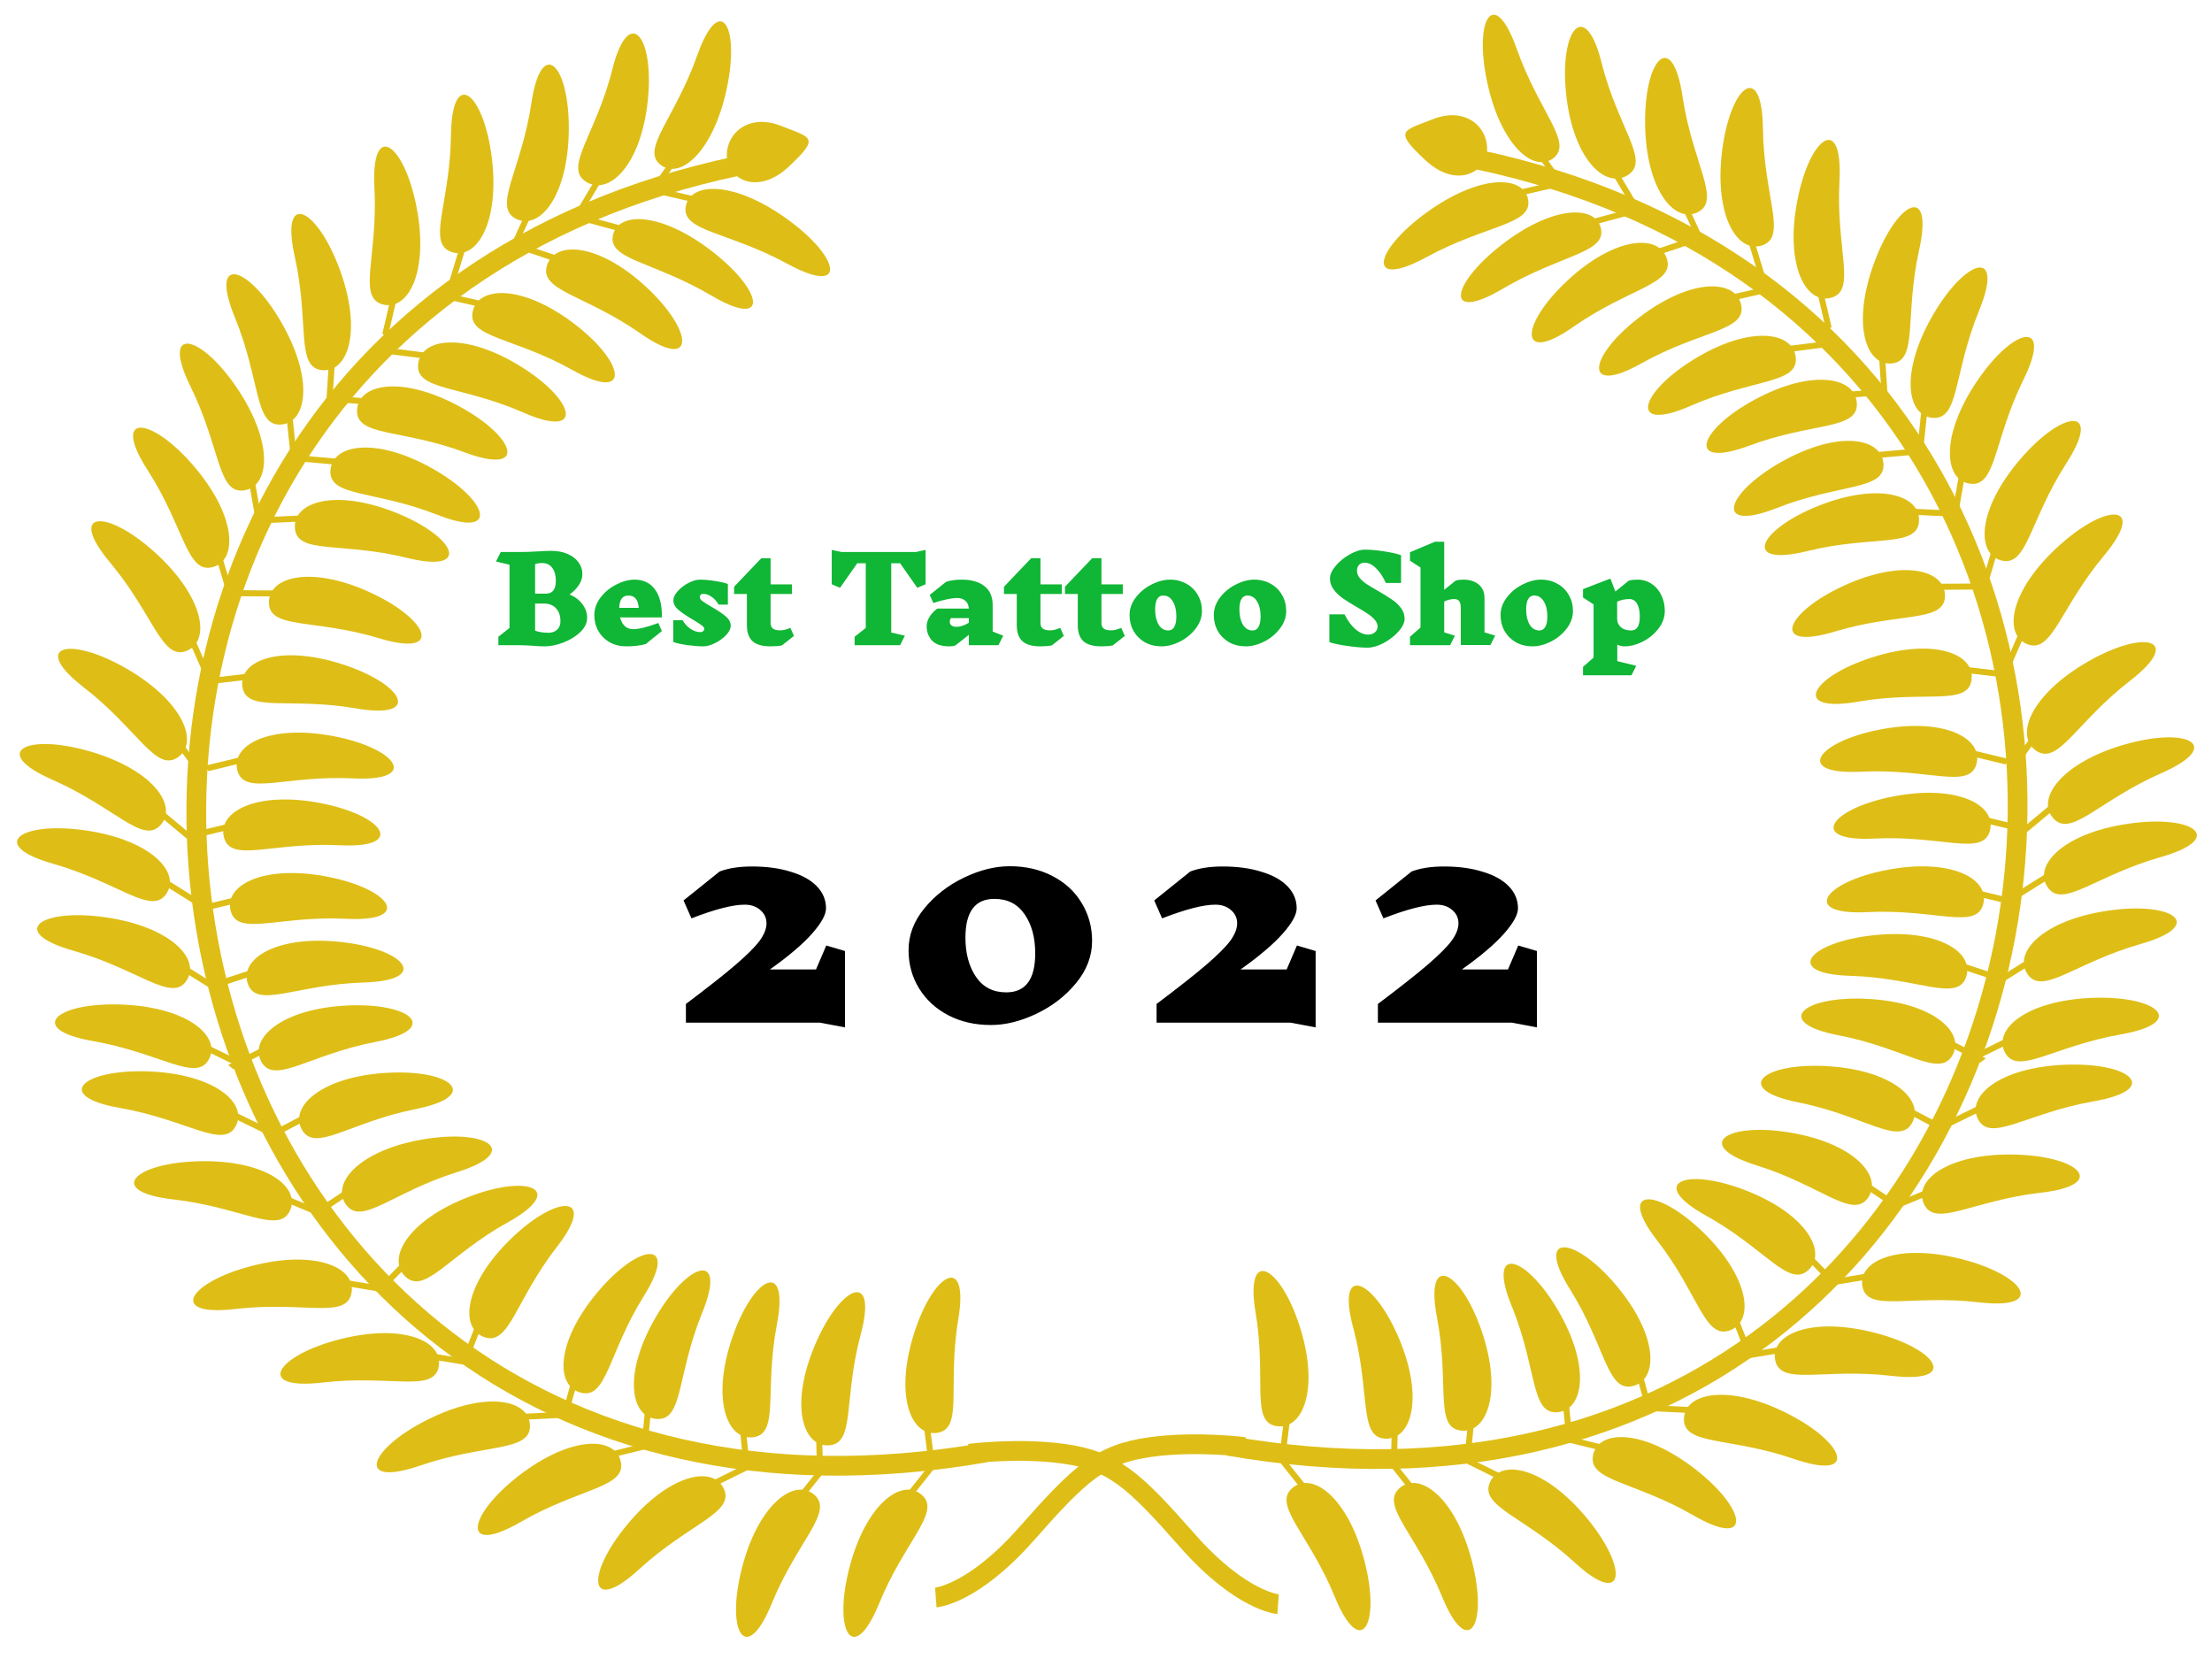 <svg width="336" height="252" viewBox="0 0 336 252" fill="none" xmlns="http://www.w3.org/2000/svg">
<g filter="url(#filter0_d_22_1561)">
<path d="M86.502 86.296C87.342 86.644 87.996 87.136 88.464 87.772C88.944 88.396 89.184 89.092 89.184 89.86C89.184 90.616 88.842 91.33 88.158 92.002C87.474 92.662 86.622 93.19 85.602 93.586C84.594 93.982 83.628 94.18 82.704 94.18C82.104 94.18 81.516 94.15 80.94 94.09C79.98 94.03 79.236 94 78.708 94H75.702V92.722L77.394 91.39V81.778L75.342 81.292L76.062 79.852H78.69C79.782 79.852 80.856 79.816 81.912 79.744C82.728 79.696 83.328 79.672 83.712 79.672C84.66 79.672 85.494 79.828 86.214 80.14C86.934 80.452 87.486 80.878 87.87 81.418C88.266 81.946 88.464 82.54 88.464 83.2C88.464 83.776 88.284 84.334 87.924 84.874C87.576 85.402 87.102 85.882 86.502 86.314V86.296ZM84.432 84.208C84.432 83.392 84.252 82.744 83.892 82.264C83.544 81.772 83.022 81.526 82.326 81.526C81.954 81.526 81.606 81.58 81.282 81.688V86.17H82.956C83.94 86.17 84.432 85.516 84.432 84.208ZM83.208 92.128C83.808 92.128 84.276 91.972 84.612 91.66C84.96 91.348 85.134 90.91 85.134 90.346C85.134 89.59 84.936 88.972 84.54 88.492C84.144 88 83.562 87.73 82.794 87.682H82.452H81.282V91.804C81.858 92.008 82.506 92.11 83.226 92.11L83.208 92.128ZM96.399 84.046C97.731 84.046 98.763 84.544 99.495 85.54C100.227 86.536 100.575 87.952 100.539 89.788H94.185C94.329 90.34 94.569 90.778 94.905 91.102C95.241 91.414 95.667 91.57 96.183 91.57C97.035 91.57 98.307 91.258 99.999 90.634L100.539 91.858L98.073 93.838C97.257 94.066 96.279 94.18 95.139 94.18C94.203 94.18 93.363 93.976 92.619 93.568C91.887 93.148 91.311 92.578 90.891 91.858C90.483 91.126 90.279 90.316 90.279 89.428C90.279 88.468 90.597 87.574 91.233 86.746C91.869 85.918 92.667 85.264 93.627 84.784C94.587 84.292 95.517 84.046 96.417 84.046H96.399ZM95.445 86.458C95.001 86.458 94.665 86.614 94.437 86.926C94.209 87.226 94.083 87.694 94.059 88.33H97.029C96.969 87.694 96.813 87.226 96.561 86.926C96.309 86.614 95.931 86.458 95.427 86.458H95.445ZM106.981 91.516C106.981 91.348 106.843 91.168 106.567 90.976C106.303 90.772 105.877 90.496 105.289 90.148C104.341 89.596 103.603 89.098 103.075 88.654C102.547 88.21 102.283 87.718 102.283 87.178C102.283 86.746 102.505 86.284 102.949 85.792C103.393 85.3 103.933 84.886 104.569 84.55C105.217 84.214 105.811 84.046 106.351 84.046C107.011 84.046 107.779 84.118 108.655 84.262C109.531 84.394 110.167 84.544 110.563 84.712V87.844H109.159C108.871 87.34 108.517 86.944 108.097 86.656C107.677 86.356 107.251 86.206 106.819 86.206C106.651 86.206 106.519 86.254 106.423 86.35C106.339 86.446 106.297 86.566 106.297 86.71C106.297 86.902 106.435 87.106 106.711 87.322C106.999 87.526 107.449 87.808 108.061 88.168C108.985 88.696 109.705 89.176 110.221 89.608C110.737 90.04 110.995 90.52 110.995 91.048C110.995 91.492 110.767 91.96 110.311 92.452C109.855 92.932 109.297 93.34 108.637 93.676C107.977 94.012 107.371 94.18 106.819 94.18C106.123 94.18 105.295 94.114 104.335 93.982C103.375 93.838 102.685 93.682 102.265 93.514V90.202H103.669C104.005 90.766 104.419 91.21 104.911 91.534C105.403 91.858 105.889 92.02 106.369 92.02C106.549 92.02 106.693 91.972 106.801 91.876C106.921 91.78 106.981 91.66 106.981 91.516ZM118.782 94.036C118.29 94.132 117.714 94.18 117.054 94.18C115.806 94.18 114.894 93.922 114.318 93.406C113.742 92.878 113.454 92.068 113.454 90.976V86.224H111.51V85.126L115.65 80.788H117.054V84.766H120.294V86.224H117.054V90.652C117.054 91.384 117.522 91.75 118.458 91.75C118.698 91.75 118.932 91.726 119.16 91.678C119.4 91.618 119.7 91.516 120.06 91.372L120.6 92.596L118.782 94.036ZM140.597 84.748L139.337 85.288L136.727 81.562H135.377V92.074L137.447 92.56L136.727 94H129.815V92.722L131.507 91.39V81.562H130.211L127.601 85.288L126.341 84.748V79.528L127.835 79.852H139.103L140.597 79.528V84.748ZM151.667 94H147.167V92.434L145.133 94.036C144.893 94.132 144.593 94.18 144.233 94.18C143.009 94.18 142.121 93.886 141.569 93.298C141.029 92.698 140.759 91.978 140.759 91.138C140.759 90.658 140.897 90.19 141.173 89.734C141.449 89.266 141.851 88.834 142.379 88.438H147.167C147.131 87.91 146.951 87.514 146.627 87.25C146.303 86.974 145.895 86.836 145.403 86.836C144.575 86.836 143.363 87.088 141.767 87.592L141.227 86.368L143.693 84.388C144.353 84.16 145.145 84.046 146.069 84.046C147.557 84.046 148.715 84.376 149.543 85.036C150.371 85.684 150.785 86.638 150.785 87.898V91.93L152.387 92.56L151.667 94ZM145.331 91.21C145.859 91.21 146.471 91.006 147.167 90.598V89.896H144.431C144.371 90.004 144.329 90.1 144.305 90.184C144.281 90.256 144.269 90.352 144.269 90.472C144.269 90.7 144.359 90.88 144.539 91.012C144.731 91.144 145.001 91.21 145.349 91.21H145.331ZM159.774 94.036C159.282 94.132 158.706 94.18 158.046 94.18C156.798 94.18 155.886 93.922 155.31 93.406C154.734 92.878 154.446 92.068 154.446 90.976V86.224H152.502V85.126L156.642 80.788H158.046V84.766H161.286V86.224H158.046V90.652C158.046 91.384 158.514 91.75 159.45 91.75C159.69 91.75 159.924 91.726 160.152 91.678C160.392 91.618 160.692 91.516 161.052 91.372L161.592 92.596L159.774 94.036ZM169.038 94.036C168.546 94.132 167.97 94.18 167.31 94.18C166.062 94.18 165.15 93.922 164.574 93.406C163.998 92.878 163.71 92.068 163.71 90.976V86.224H161.766V85.126L165.906 80.788H167.31V84.766H170.55V86.224H167.31V90.652C167.31 91.384 167.778 91.75 168.714 91.75C168.954 91.75 169.188 91.726 169.416 91.678C169.656 91.618 169.956 91.516 170.316 91.372L170.856 92.596L169.038 94.036ZM177.716 84.046C178.652 84.046 179.486 84.256 180.218 84.676C180.962 85.084 181.538 85.654 181.946 86.386C182.366 87.106 182.576 87.91 182.576 88.798C182.576 89.758 182.258 90.652 181.622 91.48C180.986 92.308 180.188 92.968 179.228 93.46C178.268 93.94 177.338 94.18 176.438 94.18C175.502 94.18 174.662 93.976 173.918 93.568C173.186 93.148 172.61 92.578 172.19 91.858C171.782 91.126 171.578 90.316 171.578 89.428C171.578 88.468 171.896 87.574 172.532 86.746C173.168 85.918 173.966 85.264 174.926 84.784C175.886 84.292 176.816 84.046 177.716 84.046ZM176.672 86.458C176.288 86.458 175.988 86.638 175.772 86.998C175.568 87.346 175.466 87.868 175.466 88.564C175.466 89.5 175.64 90.268 175.988 90.868C176.348 91.468 176.846 91.768 177.482 91.768C177.866 91.768 178.16 91.588 178.364 91.228C178.58 90.868 178.688 90.34 178.688 89.644C178.688 88.708 178.508 87.946 178.148 87.358C177.8 86.758 177.308 86.458 176.672 86.458ZM190.513 84.046C191.449 84.046 192.283 84.256 193.015 84.676C193.759 85.084 194.335 85.654 194.743 86.386C195.163 87.106 195.373 87.91 195.373 88.798C195.373 89.758 195.055 90.652 194.419 91.48C193.783 92.308 192.985 92.968 192.025 93.46C191.065 93.94 190.135 94.18 189.235 94.18C188.299 94.18 187.459 93.976 186.715 93.568C185.983 93.148 185.407 92.578 184.987 91.858C184.579 91.126 184.375 90.316 184.375 89.428C184.375 88.468 184.693 87.574 185.329 86.746C185.965 85.918 186.763 85.264 187.723 84.784C188.683 84.292 189.613 84.046 190.513 84.046ZM189.469 86.458C189.085 86.458 188.785 86.638 188.569 86.998C188.365 87.346 188.263 87.868 188.263 88.564C188.263 89.5 188.437 90.268 188.785 90.868C189.145 91.468 189.643 91.768 190.279 91.768C190.663 91.768 190.957 91.588 191.161 91.228C191.377 90.868 191.485 90.34 191.485 89.644C191.485 88.708 191.305 87.946 190.945 87.358C190.597 86.758 190.105 86.458 189.469 86.458ZM209.255 91.174C209.255 90.826 209.117 90.49 208.841 90.166C208.565 89.842 208.223 89.542 207.815 89.266C207.407 88.99 206.843 88.642 206.123 88.222C205.235 87.706 204.521 87.262 203.981 86.89C203.441 86.506 202.979 86.062 202.595 85.558C202.211 85.054 202.019 84.496 202.019 83.884C202.019 83.284 202.307 82.642 202.883 81.958C203.471 81.262 204.185 80.68 205.025 80.212C205.865 79.732 206.639 79.492 207.347 79.492C208.199 79.492 209.189 79.582 210.317 79.762C211.457 79.942 212.291 80.134 212.819 80.338V84.55H210.515C210.071 83.59 209.567 82.84 209.003 82.3C208.451 81.748 207.875 81.472 207.275 81.472C206.915 81.472 206.633 81.586 206.429 81.814C206.225 82.042 206.123 82.336 206.123 82.696C206.123 83.08 206.261 83.446 206.537 83.794C206.825 84.13 207.179 84.442 207.599 84.73C208.031 85.006 208.613 85.354 209.345 85.774C210.209 86.266 210.905 86.698 211.433 87.07C211.973 87.43 212.429 87.856 212.801 88.348C213.173 88.84 213.359 89.386 213.359 89.986C213.359 90.586 213.047 91.234 212.423 91.93C211.811 92.614 211.061 93.196 210.173 93.676C209.285 94.144 208.475 94.378 207.743 94.378C206.855 94.378 205.799 94.288 204.575 94.108C203.351 93.928 202.469 93.736 201.929 93.532V89.32H204.233C204.713 90.292 205.271 91.048 205.907 91.588C206.543 92.128 207.185 92.398 207.833 92.398C208.265 92.398 208.607 92.278 208.859 92.038C209.123 91.798 209.255 91.51 209.255 91.174ZM226.394 93.982H221.894V88.42C221.894 87.904 221.816 87.538 221.66 87.322C221.516 87.106 221.258 86.998 220.886 86.998C220.37 86.998 219.866 87.124 219.374 87.376V92.056L220.994 92.56L220.274 94H214.172V92.722L215.774 91.318V82.21L214.172 81.166V79.888L217.97 78.286H219.374V85.594L221.12 84.19C221.444 84.094 221.834 84.046 222.29 84.046C223.274 84.046 224.054 84.298 224.63 84.802C225.206 85.294 225.494 85.966 225.494 86.818V92.056L227.114 92.542L226.394 93.982ZM234.071 84.046C235.007 84.046 235.841 84.256 236.573 84.676C237.317 85.084 237.893 85.654 238.301 86.386C238.721 87.106 238.931 87.91 238.931 88.798C238.931 89.758 238.613 90.652 237.977 91.48C237.341 92.308 236.543 92.968 235.583 93.46C234.623 93.94 233.693 94.18 232.793 94.18C231.857 94.18 231.017 93.976 230.273 93.568C229.541 93.148 228.965 92.578 228.545 91.858C228.137 91.126 227.933 90.316 227.933 89.428C227.933 88.468 228.251 87.574 228.887 86.746C229.523 85.918 230.321 85.264 231.281 84.784C232.241 84.292 233.171 84.046 234.071 84.046ZM233.027 86.458C232.643 86.458 232.343 86.638 232.127 86.998C231.923 87.346 231.821 87.868 231.821 88.564C231.821 89.5 231.995 90.268 232.343 90.868C232.703 91.468 233.201 91.768 233.837 91.768C234.221 91.768 234.515 91.588 234.719 91.228C234.935 90.868 235.043 90.34 235.043 89.644C235.043 88.708 234.863 87.946 234.503 87.358C234.155 86.758 233.663 86.458 233.027 86.458ZM246.724 94.18C246.34 94.18 245.986 94.09 245.662 93.91V96.43L248.542 97.132L247.822 98.572H240.46V97.294L242.062 95.89V87.808L240.46 86.764V85.486L244.618 83.884L245.374 85.846L247.426 84.19C247.81 84.094 248.248 84.046 248.74 84.046C249.532 84.046 250.24 84.256 250.864 84.676C251.5 85.084 251.992 85.654 252.34 86.386C252.7 87.106 252.88 87.91 252.88 88.798C252.88 89.758 252.562 90.652 251.926 91.48C251.29 92.308 250.492 92.968 249.532 93.46C248.572 93.94 247.642 94.18 246.742 94.18H246.724ZM247.48 86.998C246.832 86.998 246.22 87.13 245.644 87.394V90.004C245.644 90.508 245.83 90.928 246.202 91.264C246.574 91.6 247.096 91.768 247.768 91.768C248.644 91.768 249.082 91.06 249.082 89.644C249.082 88.864 248.95 88.228 248.686 87.736C248.422 87.244 248.026 86.998 247.498 86.998H247.48Z" fill="#10B635"/>
</g>
<g filter="url(#filter1_d_22_1561)">
<path d="M128.35 152.058L124.55 151.338H104.19V148.498C107.524 145.991 110.044 144.005 111.75 142.538C113.484 141.045 114.697 139.831 115.39 138.898C116.084 137.938 116.43 137.058 116.43 136.258C116.43 135.431 116.11 134.751 115.47 134.218C114.857 133.685 114.07 133.418 113.11 133.418C111.297 133.418 108.604 134.111 105.03 135.498L103.83 132.778L109.31 128.378C110.644 127.871 112.284 127.618 114.23 127.618C116.47 127.618 118.43 127.885 120.11 128.418C121.817 128.925 123.137 129.658 124.07 130.618C125.004 131.578 125.47 132.698 125.47 133.978C125.47 134.938 124.764 136.218 123.35 137.818C121.937 139.418 119.804 141.231 116.95 143.258H123.95L125.51 139.618L128.35 140.458V152.058ZM153.368 127.578C155.794 127.578 157.954 128.071 159.848 129.058C161.768 130.045 163.248 131.405 164.288 133.138C165.354 134.871 165.888 136.805 165.888 138.938C165.888 141.231 165.074 143.365 163.448 145.338C161.848 147.285 159.848 148.831 157.448 149.978C155.048 151.125 152.741 151.698 150.528 151.698C148.101 151.698 145.941 151.205 144.048 150.218C142.154 149.231 140.674 147.871 139.608 146.138C138.541 144.405 138.008 142.471 138.008 140.338C138.008 138.045 138.808 135.925 140.408 133.978C142.034 132.005 144.048 130.445 146.448 129.298C148.848 128.151 151.154 127.578 153.368 127.578ZM151.048 132.538C148.114 132.538 146.648 134.498 146.648 138.418C146.648 140.818 147.181 142.805 148.248 144.378C149.314 145.951 150.848 146.738 152.848 146.738C155.781 146.738 157.248 144.765 157.248 140.818C157.248 138.418 156.714 136.445 155.648 134.898C154.581 133.325 153.048 132.538 151.048 132.538ZM199.843 152.058L196.043 151.338H175.683V148.498C179.016 145.991 181.536 144.005 183.243 142.538C184.976 141.045 186.189 139.831 186.883 138.898C187.576 137.938 187.923 137.058 187.923 136.258C187.923 135.431 187.603 134.751 186.963 134.218C186.349 133.685 185.563 133.418 184.603 133.418C182.789 133.418 180.096 134.111 176.523 135.498L175.323 132.778L180.803 128.378C182.136 127.871 183.776 127.618 185.723 127.618C187.963 127.618 189.923 127.885 191.603 128.418C193.309 128.925 194.629 129.658 195.563 130.618C196.496 131.578 196.963 132.698 196.963 133.978C196.963 134.938 196.256 136.218 194.843 137.818C193.429 139.418 191.296 141.231 188.443 143.258H195.443L197.003 139.618L199.843 140.458V152.058ZM233.46 152.058L229.66 151.338H209.3V148.498C212.633 145.991 215.153 144.005 216.86 142.538C218.593 141.045 219.806 139.831 220.5 138.898C221.193 137.938 221.54 137.058 221.54 136.258C221.54 135.431 221.22 134.751 220.58 134.218C219.966 133.685 219.18 133.418 218.22 133.418C216.406 133.418 213.713 134.111 210.14 135.498L208.94 132.778L214.42 128.378C215.753 127.871 217.393 127.618 219.34 127.618C221.58 127.618 223.54 127.885 225.22 128.418C226.926 128.925 228.246 129.658 229.18 130.618C230.113 131.578 230.58 132.698 230.58 133.978C230.58 134.938 229.873 136.218 228.46 137.818C227.046 139.418 224.913 141.231 222.06 143.258H229.06L230.62 139.618L233.46 140.458V152.058Z" fill="black"/>
</g>
<path d="M115.046 24.613C-17.481 49.496 12.592 244.499 149.707 220.631" stroke="#DEBE16" stroke-width="3"/>
<path d="M110.397 23.627C110.404 27.17 115.045 29.796 119.821 25.306C124.597 20.817 123.303 20.954 118.583 19.101C113.864 17.249 110.389 20.084 110.397 23.627Z" fill="#DEBE16"/>
<path d="M104.163 31.38C103.525 35.167 110.527 35.142 119.63 40.084C128.732 45.025 127.742 39.214 119.639 33.328C111.536 27.443 104.8 27.592 104.163 31.38Z" fill="#DEBE16"/>
<line y1="-0.5" x2="14.42" y2="-0.5" transform="matrix(-0.975 -0.225 -0.231 -0.971 113.957 31.789)" stroke="#DEBE16"/>
<path d="M93.099 35.771C92.347 39.463 99.242 39.7 108.042 44.888C116.843 50.076 116.059 44.338 108.273 38.261C100.488 32.184 93.851 32.079 93.099 35.771Z" fill="#DEBE16"/>
<line y1="-0.5" x2="14.22" y2="-0.5" transform="matrix(-0.966 -0.261 -0.199 -0.978 102.73 36.539)" stroke="#DEBE16"/>
<path d="M83.079 40.343C81.906 44.2 88.894 44.77 97.275 50.647C105.655 56.524 105.491 50.439 98.241 43.672C90.992 36.905 84.252 36.486 83.079 40.343Z" fill="#DEBE16"/>
<line y1="-0.5" x2="14.296" y2="-0.5" transform="matrix(-0.949 -0.319 -0.09 -0.994 92.792 41.6)" stroke="#DEBE16"/>
<path d="M71.794 47.374C71.015 51.328 78.026 51.198 86.955 56.209C95.884 61.219 95.109 55.182 87.216 49.172C79.322 43.163 72.573 43.419 71.794 47.374Z" fill="#DEBE16"/>
<line y1="-0.5" x2="14.3" y2="-0.5" transform="matrix(-0.976 -0.222 -0.19 -0.98 81.585 47.654)" stroke="#DEBE16"/>
<path d="M63.511 55.336C63.123 59.347 70.088 58.536 79.465 62.654C88.843 66.772 87.479 60.839 79.035 55.626C70.59 50.413 63.899 51.325 63.511 55.336Z" fill="#DEBE16"/>
<line y1="-0.5" x2="14.304" y2="-0.5" transform="matrix(-0.993 -0.126 -0.285 -0.957 73.282 54.663)" stroke="#DEBE16"/>
<path d="M54.235 62.313C54.078 66.339 60.984 65.132 70.583 68.71C80.181 72.288 78.48 66.442 69.75 61.718C61.02 56.995 54.392 58.286 54.235 62.313Z" fill="#DEBE16"/>
<line y1="-0.5" x2="14.305" y2="-0.5" transform="matrix(-0.998 -0.069 -0.339 -0.94 63.952 61.084)" stroke="#DEBE16"/>
<path d="M50.191 71.499C49.961 75.522 56.888 74.441 66.419 78.192C75.951 81.944 74.357 76.068 65.715 71.186C57.073 66.305 50.422 67.476 50.191 71.499Z" fill="#DEBE16"/>
<line y1="-0.5" x2="14.305" y2="-0.5" transform="matrix(-0.997 -0.088 -0.322 -0.946 59.929 70.448)" stroke="#DEBE16"/>
<path d="M44.798 80.243C45.106 84.261 51.828 82.273 61.775 84.73C71.722 87.186 69.359 81.573 60.143 77.879C50.926 74.185 44.491 76.225 44.798 80.243Z" fill="#DEBE16"/>
<line y1="-0.5" x2="14.308" y2="-0.5" transform="matrix(-0.999 0.045 -0.445 -0.895 54.31 77.913)" stroke="#DEBE16"/>
<path d="M40.848 91.588C40.946 95.616 47.762 93.978 57.568 96.945C67.374 99.913 65.306 94.185 56.294 90.02C47.283 85.854 40.75 87.559 40.848 91.588Z" fill="#DEBE16"/>
<line y1="-0.5" x2="14.307" y2="-0.5" transform="matrix(-1 -0.007 -0.398 -0.916 50.468 89.751)" stroke="#DEBE16"/>
<path d="M36.821 104.329C37.414 108.315 43.977 105.856 54.074 107.603C64.171 109.349 61.414 103.917 51.957 100.885C42.501 97.853 36.227 100.343 36.821 104.329Z" fill="#DEBE16"/>
<line y1="-0.5" x2="14.309" y2="-0.5" transform="matrix(-0.993 0.116 -0.508 -0.861 46.141 101.331)" stroke="#DEBE16"/>
<path d="M36.071 117.078C37.147 120.963 43.361 117.726 53.596 118.235C63.831 118.745 60.431 113.688 50.674 111.824C40.918 109.961 34.995 113.194 36.071 117.078Z" fill="#DEBE16"/>
<line y1="-0.5" x2="14.309" y2="-0.5" transform="matrix(-0.972 0.235 -0.61 -0.793 44.956 112.972)" stroke="#DEBE16"/>
<path d="M34.032 127.235C35.108 131.119 41.322 127.883 51.557 128.392C61.793 128.902 58.392 123.845 48.636 121.981C38.879 120.118 32.956 123.35 34.032 127.235Z" fill="#DEBE16"/>
<line y1="-0.5" x2="14.309" y2="-0.5" transform="matrix(-0.972 0.235 -0.61 -0.793 42.917 123.129)" stroke="#DEBE16"/>
<path d="M35.052 138.407C36.128 142.292 42.342 139.055 52.577 139.564C62.812 140.074 59.412 135.017 49.655 133.153C39.899 131.29 33.976 134.523 35.052 138.407Z" fill="#DEBE16"/>
<line y1="-0.5" x2="14.309" y2="-0.5" transform="matrix(-0.972 0.235 -0.61 -0.793 43.937 134.301)" stroke="#DEBE16"/>
<path d="M37.659 149.484C39.043 153.27 44.978 149.55 55.222 149.244C65.465 148.938 61.67 144.168 51.796 143.086C41.921 142.004 36.276 145.697 37.659 149.484Z" fill="#DEBE16"/>
<line y1="-0.5" x2="14.309" y2="-0.5" transform="matrix(-0.95 0.312 -0.671 -0.742 46.188 144.684)" stroke="#DEBE16"/>
<path d="M39.711 161.307C41.685 164.825 46.946 160.207 57.009 158.273C67.071 156.339 62.559 152.235 52.638 152.74C42.717 153.245 37.737 157.79 39.711 161.307Z" fill="#DEBE16"/>
<line y1="-0.5" x2="14.307" y2="-0.5" transform="matrix(-0.888 0.459 -0.781 -0.625 47.359 155.212)" stroke="#DEBE16"/>
<path d="M45.869 171.62C47.868 175.124 53.096 170.469 63.145 168.464C73.194 166.46 68.653 162.387 58.736 162.962C48.818 163.536 43.871 168.117 45.869 171.62Z" fill="#DEBE16"/>
<line y1="-0.5" x2="14.307" y2="-0.5" transform="matrix(-0.885 0.465 -0.786 -0.62 53.474 165.47)" stroke="#DEBE16"/>
<path d="M52.564 182.989C54.919 186.265 59.63 181.091 69.413 178.049C79.196 175.008 74.253 171.431 64.45 173.037C54.648 174.643 50.208 179.713 52.564 182.989Z" fill="#DEBE16"/>
<line y1="-0.5" x2="14.304" y2="-0.5" transform="matrix(-0.831 0.555 -0.847 -0.534 59.481 176.081)" stroke="#DEBE16"/>
<path d="M61.615 193.951C64.591 196.68 68.145 190.658 77.101 185.695C86.057 180.732 80.485 178.233 71.217 181.795C61.948 185.356 58.639 191.222 61.615 193.951Z" fill="#DEBE16"/>
<line y1="-0.5" x2="14.296" y2="-0.5" transform="matrix(-0.7 0.713 -0.938 -0.351 66.974 185.783)" stroke="#DEBE16"/>
<path d="M73.569 203.112C77.382 204.457 78.276 197.528 84.555 189.459C90.835 181.391 84.726 181.273 77.606 188.175C70.487 195.078 69.756 201.767 73.569 203.112Z" fill="#DEBE16"/>
<line y1="-0.5" x2="14.277" y2="-0.5" transform="matrix(-0.364 0.931 -1.001 0.044 75.277 193.503)" stroke="#DEBE16"/>
<path d="M88.274 211.557C92.204 212.508 92.385 205.525 97.805 196.86C103.226 188.195 97.137 188.699 90.761 196.289C84.385 203.878 84.343 210.607 88.274 211.557Z" fill="#DEBE16"/>
<line y1="-0.5" x2="14.273" y2="-0.5" transform="matrix(-0.267 0.963 -0.991 0.145 88.99 201.825)" stroke="#DEBE16"/>
<path d="M99.763 215.54C103.798 215.811 102.786 208.899 106.65 199.443C110.515 189.987 104.601 191.513 99.611 200.072C94.622 208.63 95.727 215.268 99.763 215.54Z" fill="#DEBE16"/>
<line y1="-0.5" x2="14.267" y2="-0.5" transform="matrix(-0.099 0.995 -0.952 0.311 98.809 205.828)" stroke="#DEBE16"/>
<path d="M114.429 218.311C118.439 217.788 116.083 211.208 118.009 201.18C119.934 191.152 114.436 193.806 111.231 203.174C108.026 212.542 110.418 218.834 114.429 218.311Z" fill="#DEBE16"/>
<line y1="-0.5" x2="14.263" y2="-0.5" transform="matrix(0.099 0.995 -0.872 0.491 111.579 208.975)" stroke="#DEBE16"/>
<path d="M125.911 219.544C129.949 219.314 128.081 212.58 130.735 202.719C133.389 192.857 127.711 195.105 123.829 204.215C119.947 213.325 121.873 219.775 125.911 219.544Z" fill="#DEBE16"/>
<line y1="-0.5" x2="14.264" y2="-0.5" transform="matrix(0.026 0.999 -0.905 0.426 123.752 210.026)" stroke="#DEBE16"/>
<path d="M142.382 217.642C146.38 217.026 143.87 210.503 145.559 200.433C147.249 190.362 141.814 193.144 138.83 202.584C135.846 212.024 138.385 218.259 142.382 217.642Z" fill="#DEBE16"/>
<line y1="-0.5" x2="14.263" y2="-0.5" transform="matrix(0.123 0.992 -0.86 0.511 139.314 208.375)" stroke="#DEBE16"/>
<path d="M89.025 27.617C85.552 25.443 90.518 20.475 93.003 10.566C95.488 0.656 99.427 5.394 98.401 15.247C97.376 25.101 92.499 29.792 89.025 27.617Z" fill="#DEBE16"/>
<line y1="-0.5" x2="14.283" y2="-0.5" transform="matrix(-0.513 0.859 0.589 0.807 95.617 20.36)" stroke="#DEBE16"/>
<path d="M78.372 33.231C74.791 31.412 79.184 25.891 80.716 15.662C82.247 5.433 86.512 9.78 86.398 19.798C86.284 29.816 81.952 35.05 78.372 33.231Z" fill="#DEBE16"/>
<line y1="-0.5" x2="14.433" y2="-0.5" transform="matrix(-0.419 0.908 0.653 0.756 84.143 25.235)" stroke="#DEBE16"/>
<path d="M68.574 38.272C64.778 36.955 68.378 30.89 68.5 20.548C68.622 10.207 73.441 13.937 74.694 23.877C75.948 33.817 72.37 39.589 68.574 38.272Z" fill="#DEBE16"/>
<line y1="-0.5" x2="14.431" y2="-0.5" transform="matrix(-0.291 0.957 0.75 0.661 73.202 29.568)" stroke="#DEBE16"/>
<path d="M58.114 46.235C54.24 45.168 57.433 38.881 56.876 28.554C56.319 18.227 61.372 21.634 63.276 31.471C65.179 41.308 61.988 47.302 58.114 46.235Z" fill="#DEBE16"/>
<line y1="-0.5" x2="14.431" y2="-0.5" transform="matrix(-0.228 0.974 0.792 0.611 62.16 37.248)" stroke="#DEBE16"/>
<path d="M48.894 56.22C44.897 55.798 47.017 49.075 44.773 38.978C42.529 28.881 48.073 31.419 51.565 40.814C55.056 50.209 52.891 56.642 48.894 56.22Z" fill="#DEBE16"/>
<line y1="-0.5" x2="14.432" y2="-0.5" transform="matrix(-0.065 0.998 0.881 0.474 51.412 46.695)" stroke="#DEBE16"/>
<path d="M42.654 64.489C38.643 64.746 39.592 57.764 35.667 48.19C31.743 38.615 37.638 40.184 42.673 48.856C47.708 57.528 46.666 64.232 42.654 64.489Z" fill="#DEBE16"/>
<line y1="-0.5" x2="14.436" y2="-0.5" transform="matrix(0.105 0.994 0.949 0.318 43.52 54.677)" stroke="#DEBE16"/>
<path d="M37.032 74.491C33.048 75.023 33.512 67.992 28.936 58.709C24.36 49.426 30.349 50.587 35.971 58.894C41.593 67.2 41.016 73.96 37.032 74.491Z" fill="#DEBE16"/>
<line y1="-0.5" x2="14.439" y2="-0.5" transform="matrix(0.174 0.984 0.969 0.253 37.218 64.643)" stroke="#DEBE16"/>
<path d="M32.252 86.159C28.354 87.136 28.016 80.099 22.414 71.392C16.812 62.685 22.895 63.163 29.425 70.781C35.955 78.4 36.15 85.181 32.252 86.159Z" fill="#DEBE16"/>
<line y1="-0.5" x2="14.443" y2="-0.5" transform="matrix(0.284 0.958 0.991 0.142 31.317 76.354)" stroke="#DEBE16"/>
<path d="M28.314 98.879C24.567 100.33 23.357 93.388 16.715 85.44C10.074 77.492 16.169 77.215 23.596 83.969C31.023 90.722 32.06 97.428 28.314 98.879Z" fill="#DEBE16"/>
<line y1="-0.5" x2="14.448" y2="-0.5" transform="matrix(0.401 0.915 1.002 0.018 26.167 89.264)" stroke="#DEBE16"/>
<path d="M26.967 115.07C23.622 117.289 20.942 110.769 12.742 104.428C4.541 98.087 10.434 96.512 19.145 101.518C27.855 106.524 30.313 112.851 26.967 115.07Z" fill="#DEBE16"/>
<line y1="-0.5" x2="14.459" y2="-0.5" transform="matrix(0.589 0.807 0.982 -0.197 22.797 106.139)" stroke="#DEBE16"/>
<path d="M24.376 125.339C21.671 128.301 17.482 122.623 7.982 118.456C-1.519 114.289 3.814 111.335 13.484 114.085C23.154 116.834 27.081 122.376 24.376 125.339Z" fill="#DEBE16"/>
<line y1="-0.5" x2="14.47" y2="-0.5" transform="matrix(0.767 0.64 0.905 -0.428 18.154 117.685)" stroke="#DEBE16"/>
<path d="M25.246 135.8C22.971 139.101 18.046 134.044 8.065 131.203C-1.916 128.362 2.964 124.713 12.919 126.127C22.874 127.54 27.521 132.499 25.246 135.8Z" fill="#DEBE16"/>
<line y1="-0.5" x2="14.474" y2="-0.5" transform="matrix(0.847 0.53 0.838 -0.547 18.037 129.06)" stroke="#DEBE16"/>
<path d="M31.718 160.93C29.8 164.449 24.373 159.931 14.149 158.142C3.925 156.353 8.397 152.217 18.446 152.589C28.494 152.961 33.635 157.41 31.718 160.93Z" fill="#DEBE16"/>
<line y1="-0.5" x2="14.477" y2="-0.5" transform="matrix(0.898 0.439 0.777 -0.631 23.843 154.975)" stroke="#DEBE16"/>
<path d="M35.795 171.086C33.878 174.606 28.451 170.088 18.227 168.298C8.003 166.509 12.475 162.374 22.523 162.746C32.572 163.117 37.713 167.567 35.795 171.086Z" fill="#DEBE16"/>
<line y1="-0.5" x2="14.477" y2="-0.5" transform="matrix(0.898 0.439 0.777 -0.631 27.92 165.131)" stroke="#DEBE16"/>
<path d="M53.378 196.486C52.554 200.406 46.055 197.628 35.745 198.834C25.435 200.041 28.529 194.801 38.263 192.287C47.997 189.773 54.202 192.567 53.378 196.486Z" fill="#DEBE16"/>
<line y1="-0.5" x2="14.479" y2="-0.5" transform="matrix(0.987 0.164 0.562 -0.827 44.12 193.031)" stroke="#DEBE16"/>
<path d="M66.631 207.658C65.807 211.578 59.308 208.8 48.998 210.006C38.688 211.212 41.782 205.973 51.516 203.459C61.25 200.945 67.455 203.739 66.631 207.658Z" fill="#DEBE16"/>
<line y1="-0.5" x2="14.479" y2="-0.5" transform="matrix(0.987 0.164 0.562 -0.827 57.373 204.203)" stroke="#DEBE16"/>
<path d="M80.503 216.587C80.538 220.591 73.593 219.258 63.779 222.629C53.965 225.999 55.866 220.222 64.837 215.697C73.808 211.172 80.469 212.583 80.503 216.587Z" fill="#DEBE16"/>
<line y1="-0.5" x2="14.476" y2="-0.5" transform="matrix(0.999 -0.049 0.372 -0.927 70.719 215.179)" stroke="#DEBE16"/>
<path d="M94.306 222.059C95.115 225.982 88.042 226.007 79.064 231.198C70.085 236.389 70.833 230.356 78.761 224.193C86.69 218.031 93.498 218.136 94.306 222.059Z" fill="#DEBE16"/>
<line y1="-0.5" x2="14.469" y2="-0.5" transform="matrix(0.971 -0.24 0.186 -0.981 84.433 222.556)" stroke="#DEBE16"/>
<path d="M109.967 226.172C111.607 229.827 104.708 231.377 97.07 238.38C89.432 245.384 88.852 239.332 95.253 231.607C101.655 223.881 108.326 222.516 109.967 226.172Z" fill="#DEBE16"/>
<line y1="-0.5" x2="14.46" y2="-0.5" transform="matrix(0.897 -0.444 -0.031 -0.998 100.435 228.785)" stroke="#DEBE16"/>
<path d="M123.684 227.051C126.73 229.663 121.15 233.991 117.23 243.567C113.311 253.144 110.2 247.914 112.692 238.208C115.184 228.502 120.637 224.439 123.684 227.051Z" fill="#DEBE16"/>
<line y1="-0.5" x2="14.44" y2="-0.5" transform="matrix(0.623 -0.783 -0.455 -0.889 116.176 233.458)" stroke="#DEBE16"/>
<path d="M139.995 227.051C143.041 229.663 137.461 233.991 133.541 243.567C129.622 253.144 126.511 247.914 129.003 238.208C131.495 228.502 136.948 224.439 139.995 227.051Z" fill="#DEBE16"/>
<line y1="-0.5" x2="14.44" y2="-0.5" transform="matrix(0.623 -0.783 -0.455 -0.889 132.487 233.458)" stroke="#DEBE16"/>
<path d="M44.031 183.923C42.329 187.551 36.64 183.366 26.326 182.191C16.013 181.016 20.228 176.621 30.281 176.391C40.334 176.162 45.733 180.296 44.031 183.923Z" fill="#DEBE16"/>
<line y1="-0.5" x2="14.478" y2="-0.5" transform="matrix(0.923 0.385 0.737 -0.677 35.812 178.451)" stroke="#DEBE16"/>
<path d="M28.304 149.003C26.029 152.304 21.104 147.247 11.123 144.405C1.142 141.564 6.022 137.915 15.977 139.329C25.932 140.742 30.579 145.702 28.304 149.003Z" fill="#DEBE16"/>
<line y1="-0.5" x2="14.474" y2="-0.5" transform="matrix(0.847 0.53 0.838 -0.547 21.095 142.262)" stroke="#DEBE16"/>
<path d="M100.306 25.017C97.311 22.647 102.485 18.066 105.894 8.448C109.302 -1.17 112.448 3.759 110.405 13.415C108.362 23.071 103.301 27.386 100.306 25.017Z" fill="#DEBE16"/>
<line y1="-0.5" x2="14.213" y2="-0.5" transform="matrix(-0.576 0.818 0.482 0.875 107.247 18.28)" stroke="#DEBE16"/>
<path d="M147.246 220.818C147.246 220.818 154.552 219.863 161.518 220.818C169.096 221.858 172.222 224.775 180.378 234.022C188.533 243.268 194.14 243.67 194.14 243.67" stroke="#DEBE16" stroke-width="3"/>
<path d="M221.243 23.597C353.77 48.48 323.696 243.483 186.582 219.615" stroke="#DEBE16" stroke-width="3"/>
<path d="M225.892 22.611C225.885 26.154 221.244 28.78 216.468 24.291C211.692 19.801 212.986 19.938 217.705 18.085C222.425 16.233 225.899 19.069 225.892 22.611Z" fill="#DEBE16"/>
<path d="M232.126 30.364C232.764 34.152 225.761 34.127 216.659 39.068C207.557 44.01 208.546 38.198 216.649 32.312C224.752 26.427 231.488 26.577 232.126 30.364Z" fill="#DEBE16"/>
<line y1="-0.5" x2="14.42" y2="-0.5" transform="matrix(0.975 -0.225 0.231 -0.971 222.331 30.774)" stroke="#DEBE16"/>
<path d="M243.19 34.756C243.942 38.447 237.047 38.685 228.246 43.873C219.445 49.06 220.23 43.322 228.015 37.246C235.801 31.169 242.438 31.064 243.19 34.756Z" fill="#DEBE16"/>
<line y1="-0.5" x2="14.22" y2="-0.5" transform="matrix(0.966 -0.261 0.199 -0.978 233.559 35.524)" stroke="#DEBE16"/>
<path d="M253.21 39.328C254.382 43.184 247.394 43.755 239.014 49.632C230.634 55.509 230.798 49.424 238.047 42.657C245.296 35.89 252.037 35.471 253.21 39.328Z" fill="#DEBE16"/>
<line y1="-0.5" x2="14.296" y2="-0.5" transform="matrix(0.949 -0.319 0.09 -0.994 243.497 40.584)" stroke="#DEBE16"/>
<path d="M264.494 46.358C265.273 50.312 258.262 50.182 249.333 55.193C240.404 60.204 241.18 54.166 249.073 48.157C256.966 42.147 263.715 42.404 264.494 46.358Z" fill="#DEBE16"/>
<line y1="-0.5" x2="14.3" y2="-0.5" transform="matrix(0.976 -0.222 0.19 -0.98 254.703 46.639)" stroke="#DEBE16"/>
<path d="M272.778 54.321C273.166 58.332 266.201 57.52 256.824 61.639C247.446 65.757 248.809 59.823 257.254 54.611C265.699 49.398 272.39 50.31 272.778 54.321Z" fill="#DEBE16"/>
<line y1="-0.5" x2="14.304" y2="-0.5" transform="matrix(0.993 -0.126 0.285 -0.957 263.006 53.648)" stroke="#DEBE16"/>
<path d="M282.054 61.298C282.211 65.325 275.304 64.118 265.706 67.695C256.108 71.273 257.809 65.427 266.539 60.703C275.269 55.98 281.897 57.271 282.054 61.298Z" fill="#DEBE16"/>
<line y1="-0.5" x2="14.305" y2="-0.5" transform="matrix(0.998 -0.069 0.339 -0.94 272.337 60.07)" stroke="#DEBE16"/>
<path d="M286.097 70.483C286.328 74.507 279.4 73.425 269.869 77.177C260.337 80.928 261.932 75.052 270.574 70.171C279.215 65.29 285.866 66.46 286.097 70.483Z" fill="#DEBE16"/>
<line y1="-0.5" x2="14.305" y2="-0.5" transform="matrix(0.997 -0.088 0.322 -0.946 276.359 69.432)" stroke="#DEBE16"/>
<path d="M291.49 79.228C291.182 83.246 284.46 81.257 274.513 83.714C264.566 86.171 266.93 80.558 276.146 76.864C285.362 73.17 291.798 75.21 291.49 79.228Z" fill="#DEBE16"/>
<line y1="-0.5" x2="14.308" y2="-0.5" transform="matrix(0.999 0.045 0.445 -0.895 281.979 76.897)" stroke="#DEBE16"/>
<path d="M295.44 90.572C295.342 94.6 288.526 92.962 278.72 95.929C268.914 98.897 270.982 93.169 279.994 89.004C289.005 84.838 295.538 86.543 295.44 90.572Z" fill="#DEBE16"/>
<line y1="-0.5" x2="14.307" y2="-0.5" transform="matrix(1 -0.007 0.398 -0.916 285.821 88.736)" stroke="#DEBE16"/>
<path d="M299.468 103.313C298.874 107.299 292.311 104.84 282.214 106.586C272.117 108.333 274.875 102.901 284.331 99.869C293.788 96.836 300.062 99.327 299.468 103.313Z" fill="#DEBE16"/>
<line y1="-0.5" x2="14.309" y2="-0.5" transform="matrix(0.993 0.116 0.508 -0.861 290.147 100.315)" stroke="#DEBE16"/>
<path d="M300.218 116.063C299.142 119.947 292.928 116.711 282.692 117.22C272.457 117.73 275.858 112.673 285.614 110.809C295.371 108.945 301.294 112.178 300.218 116.063Z" fill="#DEBE16"/>
<line y1="-0.5" x2="14.309" y2="-0.5" transform="matrix(0.972 0.235 0.61 -0.793 291.332 111.957)" stroke="#DEBE16"/>
<path d="M302.257 126.22C301.181 130.104 294.967 126.868 284.731 127.377C274.496 127.887 277.897 122.83 287.653 120.966C297.41 119.102 303.333 122.335 302.257 126.22Z" fill="#DEBE16"/>
<line y1="-0.5" x2="14.309" y2="-0.5" transform="matrix(0.972 0.235 0.61 -0.793 293.371 122.114)" stroke="#DEBE16"/>
<path d="M301.237 137.392C300.161 141.276 293.947 138.04 283.712 138.549C273.476 139.058 276.877 134.001 286.634 132.138C296.39 130.274 302.313 133.507 301.237 137.392Z" fill="#DEBE16"/>
<line y1="-0.5" x2="14.309" y2="-0.5" transform="matrix(0.972 0.235 0.61 -0.793 292.352 133.286)" stroke="#DEBE16"/>
<path d="M298.629 148.468C297.245 152.254 291.311 148.534 281.067 148.228C270.823 147.922 274.618 143.152 284.493 142.07C294.368 140.988 300.013 144.681 298.629 148.468Z" fill="#DEBE16"/>
<line y1="-0.5" x2="14.309" y2="-0.5" transform="matrix(0.95 0.312 0.671 -0.742 290.101 143.669)" stroke="#DEBE16"/>
<path d="M296.577 160.293C294.604 163.81 289.342 159.192 279.28 157.258C269.217 155.324 273.729 151.22 283.65 151.725C293.571 152.23 298.551 156.775 296.577 160.293Z" fill="#DEBE16"/>
<line y1="-0.5" x2="14.307" y2="-0.5" transform="matrix(0.888 0.459 0.781 -0.625 288.929 154.197)" stroke="#DEBE16"/>
<path d="M290.419 170.604C288.421 174.107 283.192 169.453 273.144 167.448C263.095 165.444 267.636 161.371 277.553 161.946C287.47 162.52 292.418 167.1 290.419 170.604Z" fill="#DEBE16"/>
<line y1="-0.5" x2="14.307" y2="-0.5" transform="matrix(0.885 0.465 0.786 -0.62 282.815 164.454)" stroke="#DEBE16"/>
<path d="M283.725 181.976C281.369 185.251 276.658 180.077 266.875 177.036C257.092 173.995 262.036 170.418 271.838 172.023C281.641 173.629 286.08 178.7 283.725 181.976Z" fill="#DEBE16"/>
<line y1="-0.5" x2="14.304" y2="-0.5" transform="matrix(0.831 0.555 0.847 -0.534 276.808 175.067)" stroke="#DEBE16"/>
<path d="M274.674 192.935C271.698 195.664 268.144 189.642 259.188 184.679C250.232 179.716 255.803 177.217 265.072 180.779C274.34 184.34 277.65 190.206 274.674 192.935Z" fill="#DEBE16"/>
<line y1="-0.5" x2="14.296" y2="-0.5" transform="matrix(0.7 0.713 0.938 -0.351 269.314 184.767)" stroke="#DEBE16"/>
<path d="M262.72 202.095C258.907 203.441 258.013 196.512 251.733 188.443C245.454 180.374 251.562 180.257 258.682 187.159C265.802 194.061 266.533 200.75 262.72 202.095Z" fill="#DEBE16"/>
<line y1="-0.5" x2="14.277" y2="-0.5" transform="matrix(0.364 0.931 1.001 0.044 261.012 192.487)" stroke="#DEBE16"/>
<path d="M248.015 210.542C244.084 211.493 243.904 204.51 238.483 195.845C233.062 187.18 239.151 187.684 245.527 195.273C251.903 202.863 251.945 209.592 248.015 210.542Z" fill="#DEBE16"/>
<line y1="-0.5" x2="14.273" y2="-0.5" transform="matrix(0.267 0.963 0.991 0.145 247.299 200.811)" stroke="#DEBE16"/>
<path d="M236.526 214.523C232.49 214.795 233.503 207.883 229.638 198.426C225.773 188.97 231.688 190.497 236.677 199.055C241.667 207.614 240.561 214.251 236.526 214.523Z" fill="#DEBE16"/>
<line y1="-0.5" x2="14.267" y2="-0.5" transform="matrix(0.099 0.995 0.952 0.311 237.479 204.812)" stroke="#DEBE16"/>
<path d="M221.86 217.295C217.849 216.772 220.205 210.192 218.28 200.164C216.355 190.136 221.853 192.79 225.058 202.158C228.263 211.526 225.871 217.818 221.86 217.295Z" fill="#DEBE16"/>
<line y1="-0.5" x2="14.263" y2="-0.5" transform="matrix(-0.099 0.995 0.872 0.491 224.71 207.959)" stroke="#DEBE16"/>
<path d="M210.378 218.529C206.34 218.298 208.208 211.565 205.554 201.703C202.9 191.842 208.578 194.09 212.46 203.2C216.342 212.31 214.416 218.759 210.378 218.529Z" fill="#DEBE16"/>
<line y1="-0.5" x2="14.264" y2="-0.5" transform="matrix(-0.026 0.999 0.905 0.426 212.537 209.01)" stroke="#DEBE16"/>
<path d="M193.906 216.626C189.909 216.01 192.419 209.487 190.729 199.417C189.04 189.346 194.474 192.128 197.458 201.568C200.443 211.008 197.903 217.243 193.906 216.626Z" fill="#DEBE16"/>
<line y1="-0.5" x2="14.263" y2="-0.5" transform="matrix(-0.123 0.992 0.86 0.511 196.974 207.36)" stroke="#DEBE16"/>
<path d="M247.262 26.602C250.735 24.427 245.77 19.46 243.285 9.55C240.8 -0.359 236.861 4.379 237.886 14.232C238.912 24.085 243.789 28.776 247.262 26.602Z" fill="#DEBE16"/>
<line y1="-0.5" x2="14.283" y2="-0.5" transform="matrix(0.513 0.859 -0.589 0.807 240.671 19.345)" stroke="#DEBE16"/>
<path d="M257.917 32.216C261.498 30.397 257.105 24.875 255.573 14.646C254.041 4.418 249.776 8.765 249.89 18.782C250.004 28.8 254.336 34.034 257.917 32.216Z" fill="#DEBE16"/>
<line y1="-0.5" x2="14.433" y2="-0.5" transform="matrix(0.419 0.908 -0.653 0.756 252.145 24.219)" stroke="#DEBE16"/>
<path d="M267.714 37.257C271.51 35.94 267.911 29.874 267.788 19.533C267.666 9.192 262.848 12.921 261.594 22.861C260.341 32.801 263.919 38.574 267.714 37.257Z" fill="#DEBE16"/>
<line y1="-0.5" x2="14.431" y2="-0.5" transform="matrix(0.291 0.957 -0.75 0.661 263.087 28.553)" stroke="#DEBE16"/>
<path d="M278.175 45.219C282.049 44.152 278.855 37.865 279.412 27.538C279.969 17.211 274.916 20.619 273.013 30.456C271.11 40.293 274.301 46.286 278.175 45.219Z" fill="#DEBE16"/>
<line y1="-0.5" x2="14.431" y2="-0.5" transform="matrix(0.228 0.974 -0.792 0.611 274.128 36.232)" stroke="#DEBE16"/>
<path d="M287.394 55.203C291.391 54.782 289.272 48.059 291.515 37.962C293.759 27.864 288.215 30.403 284.724 39.798C281.232 49.193 283.397 55.625 287.394 55.203Z" fill="#DEBE16"/>
<line y1="-0.5" x2="14.432" y2="-0.5" transform="matrix(0.065 0.998 -0.881 0.474 284.877 45.679)" stroke="#DEBE16"/>
<path d="M293.634 63.473C297.645 63.73 296.697 56.748 300.622 47.174C304.546 37.599 298.651 39.168 293.616 47.84C288.581 56.512 289.623 63.216 293.634 63.473Z" fill="#DEBE16"/>
<line y1="-0.5" x2="14.436" y2="-0.5" transform="matrix(-0.105 0.994 -0.949 0.318 292.769 53.662)" stroke="#DEBE16"/>
<path d="M299.257 73.475C303.24 74.007 302.776 66.976 307.353 57.693C311.929 48.411 305.939 49.572 300.318 57.878C294.696 66.184 295.273 72.944 299.257 73.475Z" fill="#DEBE16"/>
<line y1="-0.5" x2="14.439" y2="-0.5" transform="matrix(-0.174 0.984 -0.969 0.253 299.071 63.627)" stroke="#DEBE16"/>
<path d="M304.037 85.143C307.934 86.12 308.273 79.082 313.874 70.376C319.476 61.669 313.393 62.147 306.863 69.765C300.334 77.384 300.139 84.165 304.037 85.143Z" fill="#DEBE16"/>
<line y1="-0.5" x2="14.443" y2="-0.5" transform="matrix(-0.284 0.958 -0.991 0.142 304.971 75.338)" stroke="#DEBE16"/>
<path d="M307.975 97.863C311.721 99.315 312.932 92.373 319.573 84.424C326.215 76.476 320.119 76.2 312.692 82.953C305.265 89.707 304.229 96.412 307.975 97.863Z" fill="#DEBE16"/>
<line y1="-0.5" x2="14.448" y2="-0.5" transform="matrix(-0.401 0.915 -1.002 0.018 310.122 88.249)" stroke="#DEBE16"/>
<path d="M309.32 114.055C312.665 116.274 315.345 109.753 323.546 103.412C331.746 97.071 325.853 95.496 317.143 100.503C308.433 105.509 305.974 111.836 309.32 114.055Z" fill="#DEBE16"/>
<line y1="-0.5" x2="14.459" y2="-0.5" transform="matrix(-0.589 0.807 -0.982 -0.197 313.49 105.124)" stroke="#DEBE16"/>
<path d="M311.913 124.323C314.617 127.285 318.806 121.608 328.307 117.441C337.807 113.274 332.474 110.32 322.805 113.069C313.135 115.818 309.208 121.361 311.913 124.323Z" fill="#DEBE16"/>
<line y1="-0.5" x2="14.47" y2="-0.5" transform="matrix(-0.767 0.64 -0.905 -0.428 318.135 116.669)" stroke="#DEBE16"/>
<path d="M311.043 134.783C313.318 138.084 318.243 133.027 328.224 130.185C338.205 127.344 333.325 123.695 323.37 125.109C313.415 126.523 308.768 131.482 311.043 134.783Z" fill="#DEBE16"/>
<line y1="-0.5" x2="14.474" y2="-0.5" transform="matrix(-0.847 0.53 -0.838 -0.547 318.252 128.042)" stroke="#DEBE16"/>
<path d="M304.571 159.914C306.489 163.434 311.916 158.916 322.14 157.127C332.364 155.337 327.892 151.202 317.843 151.574C307.794 151.946 302.654 156.395 304.571 159.914Z" fill="#DEBE16"/>
<line y1="-0.5" x2="14.477" y2="-0.5" transform="matrix(-0.898 0.439 -0.777 -0.631 312.446 153.959)" stroke="#DEBE16"/>
<path d="M300.493 170.071C302.41 173.59 307.837 169.072 318.062 167.283C328.286 165.494 323.814 161.358 313.765 161.73C303.716 162.102 298.575 166.551 300.493 170.071Z" fill="#DEBE16"/>
<line y1="-0.5" x2="14.477" y2="-0.5" transform="matrix(-0.898 0.439 -0.777 -0.631 308.368 164.116)" stroke="#DEBE16"/>
<path d="M282.91 195.471C283.735 199.39 290.234 196.612 300.544 197.819C310.854 199.025 307.759 193.786 298.026 191.272C288.292 188.758 282.086 191.552 282.91 195.471Z" fill="#DEBE16"/>
<line y1="-0.5" x2="14.479" y2="-0.5" transform="matrix(-0.987 0.164 -0.562 -0.827 292.168 192.016)" stroke="#DEBE16"/>
<path d="M269.658 206.643C270.482 210.562 276.981 207.784 287.291 208.99C297.601 210.197 294.507 204.957 284.773 202.443C275.039 199.929 268.834 202.723 269.658 206.643Z" fill="#DEBE16"/>
<line y1="-0.5" x2="14.479" y2="-0.5" transform="matrix(-0.987 0.164 -0.562 -0.827 278.916 203.188)" stroke="#DEBE16"/>
<path d="M255.785 215.571C255.751 219.575 262.696 218.243 272.51 221.613C282.324 224.983 280.423 219.206 271.452 214.681C262.48 210.156 255.819 211.567 255.785 215.571Z" fill="#DEBE16"/>
<line y1="-0.5" x2="14.476" y2="-0.5" transform="matrix(-0.999 -0.049 -0.372 -0.927 265.57 214.163)" stroke="#DEBE16"/>
<path d="M241.982 221.043C241.174 224.966 248.246 224.991 257.225 230.182C266.203 235.373 265.455 229.34 257.527 223.177C249.599 217.015 242.79 217.121 241.982 221.043Z" fill="#DEBE16"/>
<line y1="-0.5" x2="14.469" y2="-0.5" transform="matrix(-0.971 -0.24 -0.186 -0.981 251.856 221.54)" stroke="#DEBE16"/>
<path d="M226.322 225.156C224.681 228.811 231.581 230.361 239.219 237.364C246.857 244.368 247.437 238.316 241.035 230.59C234.634 222.865 227.963 221.5 226.322 225.156Z" fill="#DEBE16"/>
<line y1="-0.5" x2="14.46" y2="-0.5" transform="matrix(-0.897 -0.444 0.031 -0.998 235.854 227.77)" stroke="#DEBE16"/>
<path d="M212.605 226.035C209.558 228.647 215.139 232.975 219.058 242.551C222.978 252.128 226.088 246.898 223.596 237.192C221.104 227.487 215.651 223.423 212.605 226.035Z" fill="#DEBE16"/>
<line y1="-0.5" x2="14.44" y2="-0.5" transform="matrix(-0.623 -0.783 0.455 -0.889 220.114 232.443)" stroke="#DEBE16"/>
<path d="M196.293 226.035C193.246 228.647 198.827 232.975 202.747 242.551C206.666 252.127 209.777 246.898 207.285 237.192C204.793 227.486 199.34 223.423 196.293 226.035Z" fill="#DEBE16"/>
<line y1="-0.5" x2="14.44" y2="-0.5" transform="matrix(-0.623 -0.783 0.455 -0.889 203.802 232.442)" stroke="#DEBE16"/>
<path d="M292.257 182.908C293.959 186.536 299.649 182.351 309.962 181.176C320.276 180.001 316.061 175.606 306.008 175.376C295.955 175.147 290.555 179.281 292.257 182.908Z" fill="#DEBE16"/>
<line y1="-0.5" x2="14.478" y2="-0.5" transform="matrix(-0.923 0.385 -0.737 -0.677 300.477 177.436)" stroke="#DEBE16"/>
<path d="M307.985 147.986C310.26 151.287 315.185 146.23 325.166 143.388C335.147 140.547 330.267 136.898 320.312 138.312C310.357 139.726 305.71 144.685 307.985 147.986Z" fill="#DEBE16"/>
<line y1="-0.5" x2="14.474" y2="-0.5" transform="matrix(-0.847 0.53 -0.838 -0.547 315.194 141.245)" stroke="#DEBE16"/>
<path d="M235.982 24.003C238.977 21.633 233.803 17.052 230.394 7.434C226.985 -2.184 223.839 2.745 225.883 12.401C227.926 22.057 232.986 26.372 235.982 24.003Z" fill="#DEBE16"/>
<line y1="-0.5" x2="14.213" y2="-0.5" transform="matrix(0.576 0.818 -0.482 0.875 229.041 17.266)" stroke="#DEBE16"/>
<path d="M189.043 219.803C189.043 219.803 181.736 218.847 174.771 219.803C167.193 220.842 164.066 223.759 155.911 233.006C147.755 242.253 142.149 242.655 142.149 242.655" stroke="#DEBE16" stroke-width="3"/>
<defs>
<filter id="filter0_d_22_1561" x="71.342" y="78.286" width="185.538" height="28.286" filterUnits="userSpaceOnUse" color-interpolation-filters="sRGB">
<feFlood flood-opacity="0" result="BackgroundImageFix"/>
<feColorMatrix in="SourceAlpha" type="matrix" values="0 0 0 0 0 0 0 0 0 0 0 0 0 0 0 0 0 0 127 0" result="hardAlpha"/>
<feOffset dy="4"/>
<feGaussianBlur stdDeviation="2"/>
<feComposite in2="hardAlpha" operator="out"/>
<feColorMatrix type="matrix" values="0 0 0 0 0 0 0 0 0 0 0 0 0 0 0 0 0 0 0.25 0"/>
<feBlend mode="normal" in2="BackgroundImageFix" result="effect1_dropShadow_22_1561"/>
<feBlend mode="normal" in="SourceGraphic" in2="effect1_dropShadow_22_1561" result="shape"/>
</filter>
<filter id="filter1_d_22_1561" x="99.83" y="127.578" width="137.629" height="32.48" filterUnits="userSpaceOnUse" color-interpolation-filters="sRGB">
<feFlood flood-opacity="0" result="BackgroundImageFix"/>
<feColorMatrix in="SourceAlpha" type="matrix" values="0 0 0 0 0 0 0 0 0 0 0 0 0 0 0 0 0 0 127 0" result="hardAlpha"/>
<feOffset dy="4"/>
<feGaussianBlur stdDeviation="2"/>
<feComposite in2="hardAlpha" operator="out"/>
<feColorMatrix type="matrix" values="0 0 0 0 0 0 0 0 0 0 0 0 0 0 0 0 0 0 0.25 0"/>
<feBlend mode="normal" in2="BackgroundImageFix" result="effect1_dropShadow_22_1561"/>
<feBlend mode="normal" in="SourceGraphic" in2="effect1_dropShadow_22_1561" result="shape"/>
</filter>
</defs>
</svg>
